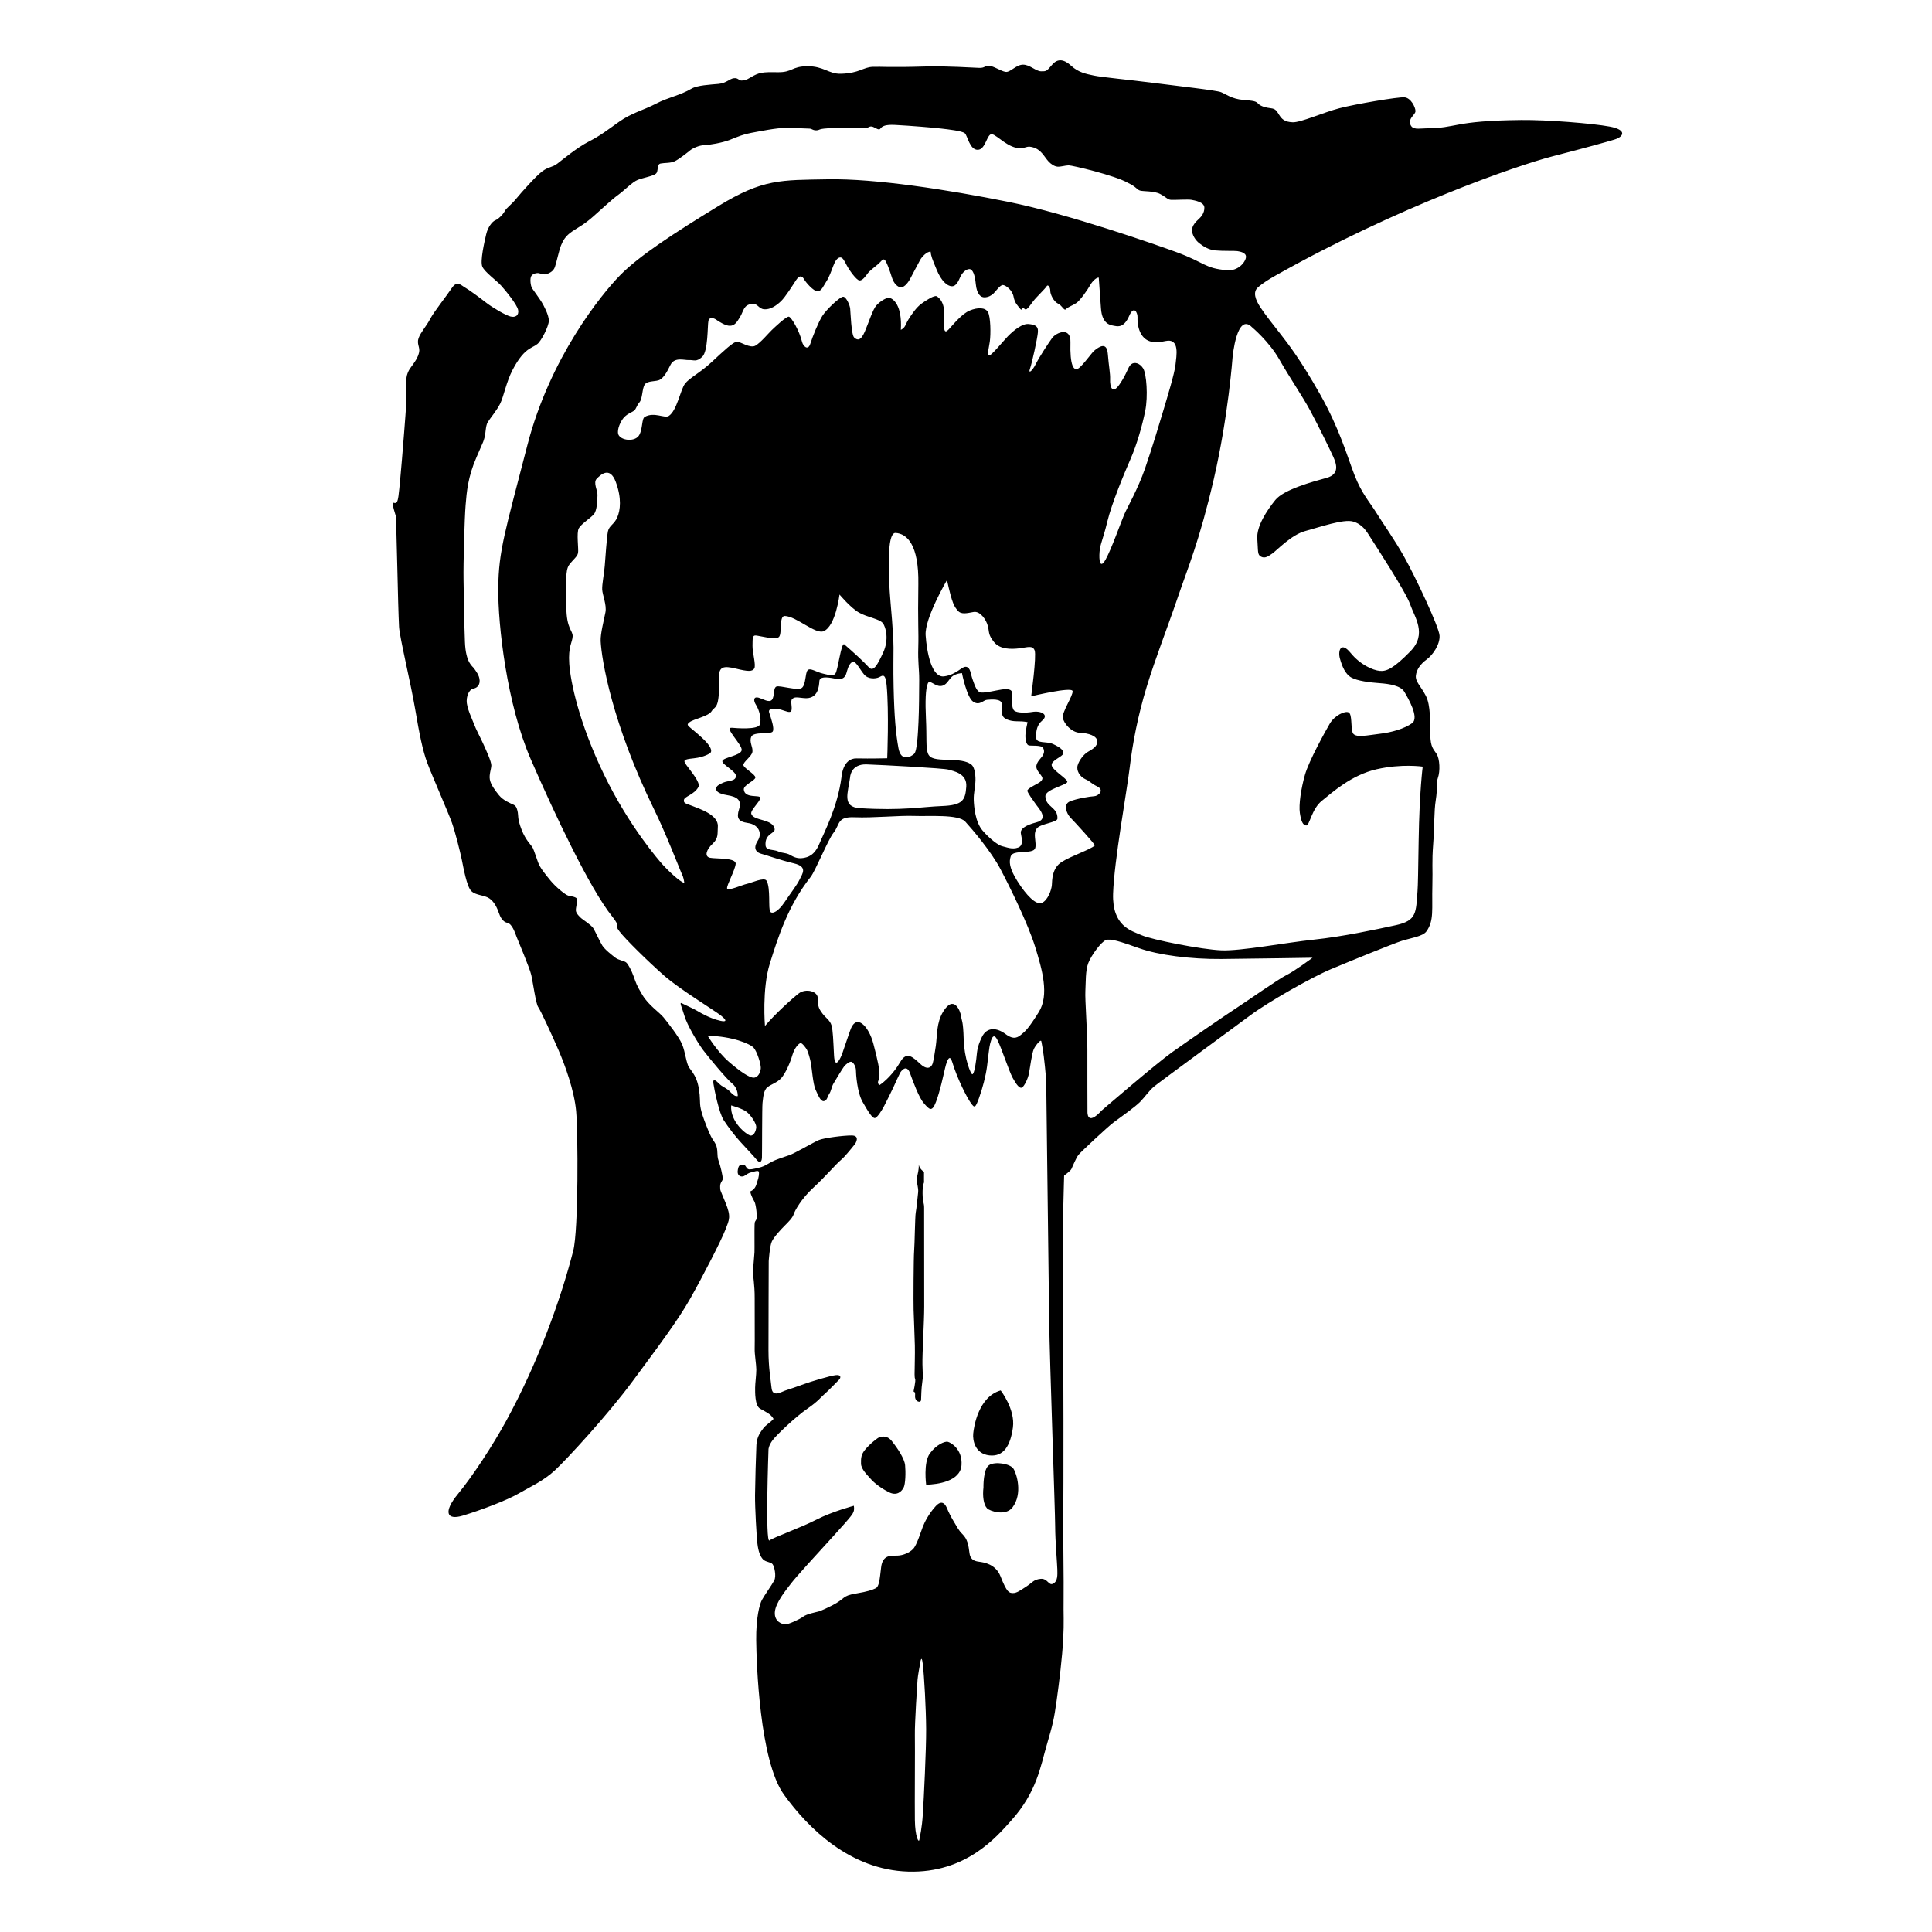 <?xml version="1.0" encoding="UTF-8" standalone="no"?><!DOCTYPE svg PUBLIC "-//W3C//DTD SVG 1.1//EN" "http://www.w3.org/Graphics/SVG/1.1/DTD/svg11.dtd"><svg width="100%" height="100%" viewBox="0 0 512 512" version="1.1" xmlns="http://www.w3.org/2000/svg" xmlns:xlink="http://www.w3.org/1999/xlink" xml:space="preserve" xmlns:serif="http://www.serif.com/" style="fill-rule:evenodd;clip-rule:evenodd;stroke-linejoin:round;stroke-miterlimit:2;"><rect id="safari-pinned-tab" x="0" y="0" width="512" height="512" style="fill:none;"/><g id="safari-pinned-tab1" serif:id="safari-pinned-tab"><path id="LCO-black" serif:id="LCO black" d="M337.915,73.092c-1.461,0.824 -3.171,1.844 -4.558,3.077c-1.387,1.233 -0.701,3.206 0.674,5.296c1.376,2.089 3.492,4.711 5.384,7.147c1.893,2.435 5.257,6.733 10.422,15.884c5.165,9.15 7.12,16.215 9.082,21.301c1.961,5.086 4.151,7.356 5.776,10.007c1.625,2.651 4.728,6.932 7.504,11.886c2.777,4.953 9.157,18.405 9.3,20.745c0.142,2.341 -1.793,5.158 -3.44,6.357c-1.647,1.2 -2.672,2.68 -2.838,4.274c-0.166,1.593 1.3,2.74 2.634,5.308c1.334,2.569 1.109,7.034 1.188,10.372c0.078,3.337 0.824,3.731 1.673,5.047c0.848,1.315 0.981,4.614 0.339,6.367c-0.428,1.188 -0.061,2.797 -0.556,5.868c-0.495,3.072 -0.309,6.694 -0.686,11.636c-0.377,4.943 -0.093,6.441 -0.215,10.939c-0.175,6.458 0.5,9.31 -1.571,12.22c-0.964,1.356 -4.149,1.753 -6.541,2.52c-2.391,0.766 -13.558,5.318 -18.78,7.506c-5.222,2.188 -16.596,8.688 -21.266,12.152c-4.669,3.463 -24.236,17.802 -25.604,18.942c-1.368,1.14 -2.333,2.675 -3.694,4.063c-1.361,1.387 -5.387,4.22 -7.018,5.434c-1.63,1.214 -8.675,7.813 -9.312,8.601c-0.636,0.788 -1.576,3.123 -1.871,3.745c-0.295,0.623 -1.973,1.74 -1.938,1.776c0.036,0.036 -0.58,14.864 -0.346,31.712c0.233,16.849 0.186,52.434 0.129,58.892c-0.057,6.458 0.149,16.782 0.081,21.348c-0.068,4.566 0.151,6.133 -0.111,10.926c-0.263,4.794 -1.034,11.217 -1.737,16.215c-0.703,4.999 -0.958,6.096 -2.62,11.787c-1.662,5.692 -2.613,12.442 -9.401,20.004c-3.793,4.225 -11.923,14 -27.307,13.549c-15.385,-0.45 -26.532,-11.502 -32.965,-20.442c-6.433,-8.94 -7.264,-34.894 -7.324,-40.908c-0.06,-6.014 0.907,-9.49 1.497,-10.614c0.59,-1.124 2.682,-4.043 3.282,-5.201c0.601,-1.158 0.049,-3.655 -0.432,-4.292c-0.48,-0.637 -1.832,-0.526 -2.572,-1.324c-0.739,-0.797 -1.21,-2.144 -1.449,-4.097c-0.24,-1.953 -0.669,-9.697 -0.637,-12.874c0.031,-3.176 0.25,-11.083 0.365,-13.32c0.115,-2.236 1.143,-3.468 1.815,-4.389c0.672,-0.921 1.826,-1.483 2.729,-2.508c-0.751,-1.374 -2.187,-1.902 -3.588,-2.727c-1.4,-0.825 -1.295,-4.473 -1.294,-5.551c0,-1.079 0.322,-3.459 0.315,-4.811c-0.006,-1.352 -0.481,-4.049 -0.433,-5.489c0.048,-1.441 -0.017,-9.897 -0.001,-13.437c0.016,-3.539 -0.472,-5.948 -0.45,-6.944c0.023,-0.996 0.353,-4.215 0.397,-5.193c0.043,-0.978 -0.034,-6.415 0.03,-7.325c0.063,-0.91 0.037,-0.625 0.416,-1.288c0.379,-0.663 -0.049,-3.974 -0.419,-4.736c-0.369,-0.762 -0.884,-1.478 -1.16,-2.781c1.593,-0.634 1.67,-2.154 1.941,-2.838c0.27,-0.683 0.516,-2.029 0.318,-2.42c-0.198,-0.392 -1.331,0.057 -2.008,0.2c-0.678,0.143 -1.247,0.568 -1.757,0.904c-0.51,0.336 -1.297,0.218 -1.607,-0.256c-0.311,-0.474 -0.264,-1.204 0.016,-2.053c0.28,-0.848 1.466,-0.741 1.744,-0.411c0.278,0.33 0.484,1.014 1.157,1.032c0.674,0.019 2.323,-0.384 3.153,-0.624c0.83,-0.24 1.772,-0.86 2.703,-1.377c0.932,-0.517 3.456,-1.364 4.744,-1.782c1.288,-0.419 6.437,-3.431 7.786,-3.994c1.349,-0.563 6.516,-1.233 8.718,-1.217c2.202,0.015 1.144,1.969 0.738,2.426c-0.406,0.456 -2.374,3.067 -3.655,4.122c-1.281,1.054 -4.022,4.322 -7.251,7.29c-3.229,2.968 -4.949,6.157 -5.223,7.059c-0.273,0.903 -1.352,1.992 -2.34,2.973c-0.987,0.98 -2.898,3.023 -3.455,4.262c-0.557,1.238 -0.815,5.166 -0.815,5.166c0,0 -0.072,18.987 -0.064,23.663c0.008,4.675 0.55,7.384 0.813,9.955c0.263,2.57 2.596,1.035 3.569,0.71c0.974,-0.326 3.666,-1.216 5.033,-1.739c1.367,-0.523 6.948,-2.23 8.488,-2.379c1.54,-0.15 1.209,0.865 0.799,1.228c-0.41,0.363 -2.936,3.051 -3.841,3.792c-0.905,0.74 -1.587,1.846 -4.617,3.927c-3.03,2.081 -8.044,6.838 -9.131,8.282c-1.087,1.445 -1.108,2.457 -1.108,2.457c0,0 -0.907,25.001 0.258,24.134c1.165,-0.866 8.111,-3.297 12.412,-5.501c4.3,-2.205 9.957,-3.692 9.957,-3.692c0,0 0.161,0.998 -0.083,1.563c-0.245,0.565 -0.05,0.673 -5.148,6.245c-5.099,5.573 -10.127,11.087 -11.354,12.702c-1.226,1.615 -4.182,5.106 -4.359,7.685c-0.176,2.58 2.024,3.225 2.769,3.249c0.744,0.024 3.824,-1.338 4.753,-2.062c0.93,-0.723 3.321,-1.16 4.092,-1.373c0.729,-0.202 2.543,-1.064 3.619,-1.62c3.56,-1.84 2.502,-2.495 6.149,-3.111c3.399,-0.575 4.435,-0.985 5.328,-1.407c0.893,-0.423 1.058,-2.077 1.46,-5.574c0.401,-3.498 2.88,-3.04 4.342,-3.088c1.463,-0.049 3.207,-0.763 4.172,-1.803c0.965,-1.04 2.081,-4.702 2.528,-5.839c0.447,-1.137 1.525,-3.388 3.417,-5.459c1.891,-2.07 2.746,-0.053 3.052,0.691c0.306,0.743 0.953,2.074 1.706,3.328c0.753,1.254 1.356,2.452 2.3,3.362c1.376,1.326 1.627,2.912 1.901,5.075c0.273,2.164 2.005,2.175 2.83,2.313c0.824,0.137 4.077,0.5 5.379,3.807c1.712,4.349 2.283,4.415 3.269,4.45c0.986,0.035 1.934,-0.661 3.59,-1.739c1.655,-1.078 1.893,-1.836 3.771,-2.03c1.878,-0.195 2.127,1.948 3.353,1.266c1.226,-0.682 1.108,-2.345 1.082,-3.747c-0.026,-1.402 -0.562,-7.372 -0.574,-11.475c-0.013,-4.103 -1.435,-43.233 -1.593,-54.653c-0.159,-11.421 -0.762,-61.509 -0.778,-62.9c-0.017,-1.392 -0.582,-7.043 -0.948,-9.062c-0.366,-2.019 -0.297,-2.112 -0.606,-1.999c-0.308,0.113 -1.314,1.229 -1.769,2.27c-0.454,1.041 -0.936,4.552 -1.225,6.208c-0.288,1.657 -1.327,3.632 -1.908,3.912c-0.58,0.28 -1.418,-0.723 -2.428,-2.573c-1.009,-1.851 -2.825,-7.558 -4.016,-9.989c-1.191,-2.43 -1.723,0.124 -1.962,0.919c-0.24,0.796 -0.494,3.481 -0.821,6.01c-0.327,2.529 -1.199,5.849 -2.149,8.453c-0.951,2.604 -1.143,2.669 -2.15,1.255c-1.008,-1.415 -3.557,-6.32 -4.928,-10.861c-0.624,-2.065 -1.306,-0.833 -1.889,1.614c-0.583,2.447 -1.291,5.942 -2.397,8.914c-1.106,2.973 -1.845,1.953 -3.17,0.474c-1.324,-1.48 -2.78,-5.421 -3.72,-8.011c-0.941,-2.589 -2.394,-0.551 -2.64,-0.105c-0.246,0.446 -1.369,2.906 -1.765,3.799c-0.395,0.893 -1.951,3.974 -2.472,4.988c-0.521,1.014 -1.784,3.095 -2.449,3.178c-0.665,0.084 -1.75,-1.644 -3.238,-4.255c-1.488,-2.612 -1.771,-7.492 -1.777,-8.425c-0.007,-0.933 -0.642,-2.042 -1.17,-2.215c-0.529,-0.173 -1.521,0.663 -1.978,1.247c-0.457,0.585 -2.313,3.675 -2.819,4.531c-0.506,0.856 -0.594,1.954 -1.084,2.669c-0.49,0.716 -0.605,1.918 -1.49,1.969c-0.885,0.051 -1.52,-1.664 -2.165,-3.046c-0.646,-1.383 -0.978,-5.52 -1.203,-6.882c-0.225,-1.362 -0.826,-3.215 -1.068,-3.668c-0.243,-0.452 -1.187,-1.76 -1.65,-1.786c-0.463,-0.025 -1.679,1.279 -2.227,3.205c-0.547,1.926 -1.807,4.806 -2.912,6.043c-1.105,1.238 -2.617,1.607 -3.683,2.441c-1.065,0.834 -1.132,2.767 -1.308,4.161c-0.132,1.044 -0.104,13.618 -0.15,14.518c-0.072,1.421 -0.766,1.348 -1.383,0.568c-0.698,-0.881 -3.063,-3.357 -4.429,-4.87c-1.367,-1.513 -3.082,-3.734 -4.316,-5.624c-1.235,-1.889 -2.499,-8.096 -2.735,-9.708c-0.237,-1.611 0.764,-0.718 1.374,-0.118c0.61,0.601 0.738,0.676 1.807,1.307c1.069,0.631 1.074,0.866 1.651,1.376c0.578,0.511 0.916,0.847 1.622,0.741c0.019,-0.424 -0.084,-2.224 -1.502,-3.347c-1.418,-1.122 -6.23,-6.905 -7.683,-8.849c-1.453,-1.943 -4.239,-6.638 -4.945,-9.049c-0.706,-2.411 -1.463,-3.768 -0.685,-3.347c0.777,0.422 2.956,1.342 4.149,2.056c2.665,1.594 4.765,2.32 6.131,2.605c1.365,0.285 1.893,0.037 0.07,-1.408c-1.822,-1.446 -10.902,-6.933 -15.063,-10.587c-4.162,-3.653 -10.238,-9.625 -11.839,-11.723c-1.601,-2.097 0.622,-0.784 -1.93,-3.961c-5.909,-7.359 -15.221,-27.051 -21.56,-41.639c-6.339,-14.587 -8.719,-35.54 -8.619,-45.407c0.101,-9.868 1.775,-14.825 7.737,-37.909c5.962,-23.085 19.573,-39.889 24.574,-44.986c5.002,-5.098 14.36,-11.199 26.112,-18.366c11.752,-7.168 16.431,-6.818 28.958,-7.038c12.528,-0.221 31.746,2.755 47.767,5.976c16.022,3.221 39.451,11.455 44.493,13.299c7.766,2.84 7.5,4.332 13.528,4.829c2.965,0.245 4.863,-2.189 4.983,-3.46c0.119,-1.27 -1.715,-1.505 -2.29,-1.612c-0.575,-0.107 -3.846,0.008 -5.788,-0.176c-1.941,-0.184 -3.276,-1.133 -4.287,-1.904c-1.01,-0.77 -1.968,-2.266 -1.936,-3.518c0.032,-1.253 1.152,-2.32 1.791,-2.899c0.639,-0.579 1.533,-1.61 1.482,-3.065c-0.052,-1.455 -2.612,-1.87 -3.439,-2.029c-0.828,-0.159 -4.45,0.062 -5.377,0.011c-0.927,-0.051 -1.242,-0.677 -2.877,-1.547c-1.634,-0.87 -4.571,-0.649 -5.399,-0.926c-0.828,-0.277 -0.982,-1.011 -3.098,-1.999c-3.373,-1.99 -14.884,-4.689 -15.774,-4.677c-0.89,0.011 -2.069,0.411 -2.938,0.351c-0.868,-0.06 -1.792,-0.73 -2.373,-1.352c-1.266,-1.355 -1.947,-3.32 -4.503,-3.867c-1.29,-0.276 -1.464,0.25 -2.884,0.315c-3.233,0.148 -6.215,-3.435 -7.601,-3.698c-1.387,-0.263 -1.645,4.105 -3.793,4.133c-2.147,0.028 -2.704,-3.771 -3.42,-4.388c-0.715,-0.616 -4.237,-1.013 -6.35,-1.256c-2.114,-0.243 -7.974,-0.733 -12.074,-0.948c-4.099,-0.215 -3.66,1.094 -4.25,1.167c-0.59,0.073 -1.435,-0.735 -2.1,-0.758c-0.665,-0.023 -0.829,0.39 -1.441,0.405c-0.612,0.016 -0.339,-0.006 -6.656,0.003c-6.318,0.008 -5.251,0.485 -6.283,0.598c-1.031,0.113 -1.322,-0.396 -1.972,-0.438c-0.65,-0.042 -3.601,-0.135 -6.141,-0.194c-2.54,-0.058 -7.487,0.983 -9.373,1.321c-1.887,0.339 -3.47,0.968 -5.53,1.806c-2.059,0.838 -5.662,1.423 -6.949,1.455c-1.287,0.032 -2.988,0.802 -3.671,1.36c-0.682,0.559 -2.952,2.376 -4.107,2.909c-1.155,0.534 -2.647,0.373 -3.74,0.594c-1.094,0.222 -0.483,2.031 -1.223,2.683c-0.739,0.652 -3.4,1.089 -4.832,1.654c-1.433,0.564 -3.459,2.727 -5.203,3.994c-1.744,1.266 -4.076,3.497 -6.537,5.663c-2.461,2.167 -3.631,2.676 -5.536,3.938c-1.905,1.262 -2.541,2.535 -3.056,3.789c-0.516,1.255 -1.182,4.478 -1.617,5.717c-0.434,1.239 -1.616,1.656 -2.217,1.876c-0.602,0.221 -1.525,-0.152 -2.056,-0.256c-0.531,-0.103 -1.552,0.111 -1.976,0.746c-0.423,0.634 -0.213,2.651 0.227,3.292c0.441,0.642 1.976,2.753 2.52,3.641c0.544,0.889 1.92,3.441 1.896,4.944c-0.024,1.502 -2.046,5.432 -3.05,6.161c-1.004,0.73 -0.758,0.429 -2.08,1.247c-1.323,0.818 -2.802,2.393 -4.47,5.594c-1.668,3.201 -2.363,7.048 -3.266,8.897c-0.903,1.849 -2.747,3.998 -3.341,5.001c-0.595,1.002 -0.502,3.027 -0.875,4.181c-0.373,1.153 0.182,-0.1 -2.088,5.078c-2.271,5.177 -2.606,9.197 -2.888,12.707c-0.283,3.511 -0.627,15.287 -0.547,19.79c0.081,4.502 0.145,10.729 0.366,16.427c0.222,5.697 2.06,6.457 2.442,7.064c0.383,0.606 1.424,1.772 1.46,3.214c0.035,1.442 -0.958,2.005 -1.702,2.123c-0.743,0.119 -1.672,1.274 -1.729,3.172c-0.057,1.899 1.47,4.913 1.951,6.24c0.482,1.327 1.644,3.472 2.416,5.169c0.772,1.698 2.217,4.814 2.163,5.813c-0.053,0.999 -0.62,2.381 -0.395,3.677c0.224,1.297 1.281,2.781 2.434,4.189c1.154,1.408 3.039,2.128 3.867,2.514c0.829,0.386 0.966,1.341 1.113,2.073c0.147,0.733 -0.133,1.598 0.991,4.516c1.124,2.918 2.59,4.054 2.987,4.883c0.396,0.829 0.847,2.35 1.409,3.85c0.562,1.5 1.929,3.118 3.281,4.78c1.353,1.662 3.984,3.826 4.725,3.986c0.74,0.16 2.251,0.344 2.338,0.971c0.088,0.628 -0.417,2.276 -0.34,3.026c0.077,0.75 1.008,1.629 1.447,2.012c0.438,0.384 2.641,1.785 3.152,2.603c0.512,0.819 1.697,3.464 2.38,4.575c0.683,1.112 2.608,2.577 3.471,3.25c0.864,0.672 2.308,0.809 2.863,1.261c0.556,0.452 1.426,2.127 2.013,3.759c0.586,1.632 0.71,2.231 2.331,4.916c1.62,2.685 4.481,4.536 5.599,5.92c1.117,1.384 4.071,5.107 4.907,7.136c0.836,2.029 1.088,5.02 1.829,6.095c0.52,0.756 1.293,1.589 1.923,3.136c0.63,1.547 0.925,3.787 0.954,5.424c0.029,1.637 0.069,2.709 1.667,6.781c1.598,4.073 1.701,3.48 2.477,4.962c0.775,1.481 0.236,2.915 0.806,4.453c0.57,1.539 1.068,3.976 1.109,4.651c0.041,0.676 -0.749,1.008 -0.699,2.187c0.049,1.18 -0.155,0.384 1.401,4.2c1.555,3.817 1.039,4.494 -0.033,7.272c-1.072,2.777 -5.907,12.18 -9.268,18.145c-3.362,5.965 -8.699,13.007 -15.315,21.967c-6.617,8.959 -17.4,20.622 -20.523,23.539c-3.123,2.918 -6.798,4.518 -9.741,6.235c-2.943,1.717 -9.863,4.354 -14.714,5.822c-4.347,1.315 -5.213,-0.986 -1.282,-5.751c3.931,-4.764 9.291,-12.991 12.764,-19.343c8.328,-15.233 14.374,-31.858 17.773,-45.077c1.424,-5.539 1.269,-31.59 0.769,-37.047c-0.5,-5.458 -2.92,-12.09 -4.648,-16.099c-1.729,-4.008 -4.813,-10.67 -5.414,-11.481c-0.602,-0.812 -1.399,-6.586 -1.813,-8.428c-0.414,-1.843 -3.476,-9.067 -3.901,-10.143c-0.424,-1.076 -1.154,-3.446 -2.43,-3.713c-1.276,-0.268 -1.92,-1.591 -2.298,-2.706c-0.379,-1.115 -1.099,-2.8 -2.446,-3.753c-1.346,-0.953 -3.617,-0.781 -4.83,-1.982c-1.213,-1.201 -2.072,-6.137 -2.526,-8.341c-0.455,-2.205 -1.708,-7.173 -2.583,-9.687c-0.876,-2.514 -5.319,-12.623 -6.547,-15.915c-1.229,-3.293 -2.083,-7.565 -3.241,-14.39c-1.159,-6.825 -4.103,-18.942 -4.249,-21.689c-0.147,-2.748 -0.326,-9.765 -0.44,-14.947c-0.114,-5.182 -0.37,-14.317 -0.37,-14.317c-0,-0 -1.346,-3.845 -0.613,-3.609c0.732,0.237 1.02,-0.059 1.267,-1.793c0.247,-1.735 0.743,-7.567 0.915,-9.568c0.173,-2 1.028,-12.612 1.123,-14.579c0.096,-1.968 -0.211,-6.355 0.208,-7.836c0.419,-1.48 1.037,-2.063 1.644,-2.943c0.607,-0.879 1.243,-1.735 1.57,-3.116c0.327,-1.382 -0.696,-2.244 -0.12,-3.814c0.575,-1.57 2.058,-3.132 3.062,-5.063c1.005,-1.93 4.355,-6.106 5.745,-8.204c1.389,-2.098 2.492,-0.688 3.497,-0.12c1.004,0.567 3.797,2.596 5.498,3.937c1.701,1.34 5.196,3.387 6.531,3.736c1.336,0.349 2.307,-0.314 2.035,-1.738c-0.273,-1.423 -3.31,-5.12 -4.501,-6.447c-1.191,-1.326 -4.322,-3.552 -4.977,-5.015c-0.656,-1.463 0.592,-6.754 1.021,-8.605c0.429,-1.851 1.583,-3.358 2.397,-3.683c0.814,-0.326 2.007,-1.475 2.523,-2.436c0.517,-0.96 1.578,-1.519 3.015,-3.273c1.437,-1.754 5.331,-6.12 6.97,-7.315c1.639,-1.195 2.568,-0.957 3.961,-2.008c1.393,-1.051 5.156,-4.222 8.305,-5.836c3.15,-1.615 4.769,-2.93 8.073,-5.272c3.304,-2.342 6.469,-3.052 9.757,-4.773c3.288,-1.72 6.263,-2.13 9.423,-3.989c1.516,-0.891 4.933,-1.052 7.093,-1.249c2.159,-0.196 2.992,-1.402 4.147,-1.514c1.155,-0.111 1.233,0.628 1.987,0.619c0.754,-0.01 1.26,-0.131 2.248,-0.729c2.46,-1.489 3.293,-1.532 7.325,-1.473c4.033,0.059 3.623,-1.566 7.905,-1.589c4.333,-0.023 5.636,2.064 8.821,1.994c4.903,-0.109 5.953,-1.746 8.473,-1.834c2.52,-0.087 4.272,0.196 14.154,-0.098c5.428,-0.162 12.67,0.343 14.132,0.372c1.462,0.029 1.31,-0.563 2.523,-0.545c1.214,0.018 3.159,1.413 4.405,1.605c1.246,0.193 2.747,-1.868 4.575,-1.91c1.827,-0.041 3.453,1.751 4.827,1.76c1.374,0.01 1.423,0.049 2.933,-1.732c1.509,-1.781 3.207,-1.433 5.085,0.293c1.877,1.725 3.858,2.124 6.027,2.575c2.17,0.452 9.223,1.095 15.648,1.924c6.426,0.83 16.755,1.963 18.013,2.471c1.258,0.509 2.853,1.783 5.784,2.04c2.931,0.256 3.414,0.314 4.072,1.006c0.659,0.692 2.006,1.065 3.327,1.208c1.32,0.143 1.561,0.744 2.251,1.814c0.69,1.069 1.422,1.816 3.541,1.907c2.12,0.092 8.164,-2.624 12.394,-3.723c4.229,-1.099 15.554,-3.031 17.247,-2.889c1.693,0.142 2.878,2.582 2.91,3.614c0.032,1.033 -1.926,1.831 -1.387,3.485c0.539,1.654 2.314,1.127 4.146,1.12c8.554,-0.034 6.83,-2.019 25.283,-2.206c6.875,-0.07 18.797,0.878 23.436,1.74c4.64,0.862 3.728,2.691 1.281,3.427c-2.447,0.737 -6.835,1.973 -16.4,4.443c-9.566,2.47 -41.161,13.418 -73.559,31.674Zm-86.246,128.279c3.639,0.06 5.043,0.653 5.84,1.329c0.682,0.579 1.032,2.363 1.002,4.042c-0.029,1.678 -0.524,3.53 -0.456,5.279c0.067,1.748 0.391,5.823 2.343,8.092c1.953,2.269 4.241,3.957 5.232,4.152c0.991,0.195 2.616,0.979 4.261,0.317c1.645,-0.662 0.598,-3.271 0.627,-4.012c0.03,-0.741 0.812,-1.789 4.175,-2.646c3.364,-0.857 0.553,-3.734 -0.153,-4.734c-0.706,-1.001 -2.296,-3.159 -2.278,-3.651c0.018,-0.491 1.641,-1.299 2.203,-1.619c0.562,-0.32 1.709,-0.828 1.786,-1.592c0.076,-0.764 -1.525,-1.825 -1.607,-3.07c-0.083,-1.245 1.336,-2.406 1.663,-2.984c0.328,-0.578 0.586,-1.218 0.123,-2.064c-0.463,-0.845 -3.326,-0.48 -3.849,-0.685c-0.523,-0.205 -0.858,-1.203 -0.837,-2.642c0.016,-1.155 0.567,-3.51 0.567,-3.51c-0,0 -1.055,-0.231 -2.342,-0.213c-1.287,0.018 -2.783,-0.152 -3.776,-0.89c-0.992,-0.738 -0.66,-2.282 -0.721,-3.742c-0.061,-1.459 -2.959,-1.138 -3.929,-1.068c-0.97,0.07 -1.944,1.639 -3.646,0.498c-1.702,-1.14 -2.969,-7.579 -2.969,-7.579c-0,-0 -1.716,0.103 -2.651,0.944c-0.936,0.841 -1.441,2.425 -3.028,2.478c-1.586,0.053 -2.864,-1.793 -3.351,-0.715c-0.644,1.428 -0.712,5.057 -0.511,9.277c0.485,10.201 -1.217,10.885 6.282,11.008Zm-48.946,70.522c2.744,-3.269 7.305,-7.354 9.002,-8.659c1.697,-1.304 5.079,-0.692 5.011,1.444c-0.068,2.135 0.432,2.838 1.217,3.911c0.785,1.072 2.025,1.79 2.411,3.156c0.385,1.366 0.451,3.885 0.66,7.933c0.209,4.047 1.81,0.698 2.265,-0.718c0.454,-1.417 1.761,-5.095 1.966,-5.73c1.615,-4.997 4.983,-1.232 6.193,3.344c1.209,4.576 1.699,7.006 1.616,8.56c-0.084,1.553 -0.801,1.361 -0.068,2.483c1.35,-0.843 3.828,-3.123 5.552,-6.14c1.723,-3.017 3.344,-1.355 5.409,0.531c2.064,1.887 3.023,0.556 3.242,-0.286c0.219,-0.842 0.412,-1.814 0.803,-4.559c0.391,-2.744 0.121,-6.088 1.949,-9.068c2.874,-4.685 4.595,-0.062 4.739,1.183c0.145,1.244 0.562,1.073 0.697,6.125c0.134,5.053 1.883,9.321 2.286,9.289c0.403,-0.032 0.775,-1.835 1.039,-3.919c0.264,-2.083 0.122,-3.048 1.476,-5.903c1.355,-2.854 4.043,-2.525 6.3,-0.83c2.256,1.694 3.328,0.814 4.26,0.041c0.933,-0.773 1.731,-1.376 4.545,-5.876c2.814,-4.5 0.921,-11.204 -0.976,-17.306c-1.896,-6.101 -6.615,-15.69 -9.148,-20.508c-2.534,-4.818 -7.543,-10.652 -9.368,-12.656c-1.826,-2.005 -9.669,-1.353 -13.545,-1.504c-3.877,-0.151 -10.961,0.563 -15.743,0.355c-4.783,-0.208 -3.857,1.914 -5.613,4.103c-1.464,1.824 -4.81,10.116 -6.075,11.715c-5.982,7.562 -8.654,16.054 -10.795,22.885c-2.141,6.831 -1.307,16.604 -1.307,16.604Zm-8.96,21.048c-0.314,4.461 4.165,7.823 5.093,7.98c0.928,0.157 1.511,-1.239 1.558,-2.206c0.047,-0.967 -1.357,-3.101 -2.499,-4.027c-1.142,-0.927 -4.152,-1.747 -4.152,-1.747Zm43.028,-121.296c0.008,2.565 -0.088,5.325 0.024,10.41c0.175,7.956 0.601,12.52 1.292,16.246c0.692,3.726 3.335,2.224 4.14,1.488c0.806,-0.736 1.007,-5.38 1.159,-8.404c0.151,-3.023 0.187,-8.233 0.195,-11.227c0.007,-2.994 -0.378,-4.464 -0.246,-8.677c0.132,-4.214 -0.155,-6.168 0.014,-16.677c0.169,-10.51 -3.029,-13.402 -6.054,-13.573c-3.025,-0.171 -1.308,18.44 -1.308,18.44c0,0 0.772,8.319 0.784,11.974Zm55.148,122.661c-0,-0 14.367,-12.387 18.706,-15.48c4.339,-3.092 14.796,-10.265 17.288,-11.873c2.492,-1.609 10.893,-7.522 13.039,-8.572c2.145,-1.05 6.866,-4.573 6.866,-4.573c0,-0 -15.859,0.257 -24.123,0.333c-8.264,0.076 -16.737,-1.048 -21.788,-2.841c-5.05,-1.793 -7.596,-2.624 -8.839,-2.174c-1.244,0.451 -3.861,4.009 -4.665,6.059c-0.804,2.05 -0.652,5.161 -0.788,7.422c-0.136,2.261 0.557,11.135 0.53,15.524c-0.026,4.389 0.024,16.424 0.024,16.424c0,-0 -0.263,4.124 3.75,-0.249Zm-104.405,-19.827c-0,-0 2.555,4.235 5.568,6.853c3.014,2.618 5.493,4.301 6.661,4.261c1.169,-0.039 1.814,-1.491 1.854,-2.56c0.039,-1.068 -0.993,-4.38 -1.899,-5.385c-0.906,-1.005 -5.596,-3.034 -12.184,-3.169Zm36.218,-103.706c2.214,1.901 5.244,4.668 6.479,6.052c1.235,1.384 2.325,-0.647 3.844,-3.95c1.519,-3.303 0.752,-6.643 -0.139,-7.756c-0.892,-1.114 -4.069,-1.518 -6.294,-2.776c-2.225,-1.258 -5.165,-4.789 -5.165,-4.789c-0,-0 -0.999,8.372 -4.209,9.721c-2.172,0.913 -7.233,-3.965 -10.303,-4.037c-1.575,-0.037 -0.64,4.657 -1.533,5.559c-0.892,0.902 -5.163,-0.332 -6.149,-0.392c-0.986,-0.06 -0.804,1.002 -0.86,2.72c-0.056,1.719 1.013,5.25 0.446,6.06c-0.567,0.811 -1.568,0.807 -4.873,-0c-3.306,-0.808 -4.521,-0.504 -4.452,2.393c0.206,8.731 -1.087,7.436 -1.938,8.866c-0.851,1.429 -4.806,2.074 -5.899,2.973c-1.093,0.898 -0.333,0.734 3.308,4.086c3.642,3.351 2.144,4.096 2.144,4.096c0,0 -1.405,1.049 -4.262,1.355c-2.857,0.305 -2.942,0.488 -1.895,1.938c1.047,1.45 3.701,4.541 3.091,5.656c-1.139,2.082 -3.7,2.478 -3.846,3.443c-0.147,0.966 0.597,0.922 2.268,1.613c1.671,0.691 6.941,2.301 6.718,5.455c-0.135,1.904 0.238,3.041 -1.403,4.564c-1.64,1.523 -2.251,3.391 -0.645,3.7c1.605,0.309 6.939,-0.053 6.774,1.619c-0.165,1.673 -2.44,5.731 -2.276,6.511c0.163,0.78 4.135,-1.001 5.24,-1.218c1.106,-0.217 4.588,-1.85 5.198,-0.859c1.17,1.901 0.4,7.635 1.021,8.274c0.62,0.638 2.144,-0.134 3.795,-2.6c1.652,-2.465 3.253,-4.468 3.983,-6.004c0.731,-1.537 2.2,-3.357 -1.545,-4.247c-3.746,-0.891 -7.364,-2.216 -8.537,-2.506c-1.172,-0.291 -2.477,-1.208 -1.055,-3.447c1.422,-2.238 0.008,-4.37 -2.568,-4.735c-2.576,-0.364 -3.115,-1.306 -2.342,-3.704c0.772,-2.399 -0.582,-3.265 -3.148,-3.678c-2.566,-0.414 -3.029,-1.182 -2.927,-1.806c0.101,-0.624 0.57,-0.958 1.888,-1.526c1.317,-0.569 3.2,-0.308 3.347,-1.668c0.147,-1.361 -3.879,-3.149 -3.591,-4.089c0.288,-0.94 4.858,-1.387 5.108,-2.822c0.25,-1.434 -4.891,-6.163 -2.574,-5.948c1.01,0.093 6.895,0.588 7.391,-0.867c0.497,-1.455 -0.183,-3.901 -1.006,-5.173c-0.823,-1.272 -0.595,-2.301 0.634,-1.946c1.23,0.356 2.792,1.406 3.551,0.596c0.76,-0.811 0.309,-3.122 1.193,-3.531c0.883,-0.409 5.713,1.225 6.782,0.337c1.069,-0.887 0.833,-3.874 1.498,-4.65c0.666,-0.777 2.373,0.522 4.103,0.883c1.731,0.362 2.497,0.822 3.224,0.041c0.728,-0.782 1.56,-8.514 2.406,-7.787Zm-0.749,35.19c0,-0 0.255,-5.063 4.007,-4.98c3.752,0.084 8.11,-0.037 8.11,-0.037c0,-0 0.505,-12.322 -0.155,-19.372c-0.321,-3.429 -1.188,-2.463 -2.051,-2.079c-0.863,0.385 -2.834,0.568 -3.927,-0.758c-1.093,-1.325 -2.035,-3.274 -2.807,-3.334c-0.771,-0.061 -1.4,1.237 -1.713,2.418c-0.314,1.181 -0.628,2.544 -3.154,2.026c-2.527,-0.517 -4.086,-0.499 -4.174,0.652c-0.088,1.15 -0.195,5.001 -4.238,4.49c-2.208,-0.279 -2.437,-0.21 -2.969,0.272c-0.531,0.481 0.047,2.048 -0.179,2.978c-0.227,0.929 -1.591,0.157 -2.758,-0.162c-1.167,-0.32 -3.612,-0.629 -3.153,0.771c0.459,1.401 1.474,4.232 0.928,5.02c-0.571,0.824 -4.996,-0.056 -5.654,1.341c-0.659,1.397 0.475,2.781 0.289,4.031c-0.187,1.25 -2.519,2.703 -2.389,3.531c0.131,0.828 3.206,2.452 3.165,3.278c-0.04,0.825 -3.171,1.965 -3.062,3.184c0.225,2.513 4.421,1.262 4.381,2.218c-0.04,0.957 -2.679,3.264 -2.403,4.219c0.563,1.942 5.749,1.269 6.191,4.032c0.198,1.233 -2.642,1.126 -2.412,4.314c0.107,1.474 2.063,1.041 3.324,1.604c1.262,0.563 2.143,0.312 3.294,1.006c1.15,0.693 2.156,0.941 3.342,0.752c1.187,-0.19 2.975,-0.604 4.285,-3.731c1.311,-3.126 4.84,-9.698 5.882,-17.684Zm20.788,235.177c-0,-0 -0.557,2.935 -0.631,4.005c-0.073,1.07 -0.774,11.519 -0.709,14.705c0.064,3.185 -0.063,18.16 0.001,22.515c0.064,4.355 1.021,6.159 1.189,5.186c0.167,-0.973 0.682,-3.019 0.929,-6.842c0.247,-3.823 0.899,-17.13 0.869,-22.496c-0.031,-5.366 -0.513,-14.086 -0.886,-17.223c-0.372,-3.138 -0.762,0.15 -0.762,0.15Zm-84.612,-271.265c-0.092,-1.921 0.917,-5.746 1.274,-7.651c0.356,-1.906 -0.799,-4.582 -0.867,-5.984c-0.069,-1.402 0.509,-4.208 0.673,-6.227c0.163,-2.018 0.534,-7.63 0.848,-9.188c0.315,-1.559 1.665,-1.836 2.474,-3.721c0.809,-1.885 1.208,-5.051 -0.387,-9.364c-1.595,-4.313 -4.059,-1.894 -5.065,-0.863c-1.005,1.031 0.276,3.138 0.21,4.341c-0.066,1.204 -0.054,4.061 -0.995,5.102c-0.942,1.041 -3.247,2.485 -3.941,3.648c-0.694,1.164 -0.014,5.573 -0.219,6.579c-0.205,1.006 -1.246,1.665 -2.348,3.136c-1.102,1.472 -0.797,5.23 -0.755,11.146c0.043,5.917 1.733,6.205 1.678,7.788c-0.055,1.583 -1.227,2.647 -0.899,7.305c0.327,4.658 2.494,15.474 9.21,29.345c6.715,13.872 14.702,22.936 15.655,23.994c0.954,1.059 4.487,4.55 5.63,4.715c-0.227,-1.637 -0.468,-1.892 -0.835,-2.764c-0.871,-2.071 -4.224,-10.67 -7.094,-16.528c-11.23,-22.921 -14.011,-39.896 -14.247,-44.809Zm91.78,-16.157c0,0 -5.965,10.143 -5.656,14.643c0.309,4.501 1.592,11.337 4.915,10.88c3.324,-0.458 4.726,-2.764 5.863,-2.518c1.136,0.247 1.087,1.741 1.677,3.372c0.591,1.631 1.1,3.349 2.312,3.435c1.211,0.086 3.93,-0.581 5.237,-0.78c1.307,-0.2 2.963,-0.271 2.895,0.977c-0.067,1.248 -0.213,3.972 0.604,4.614c0.818,0.641 3.199,0.586 4.737,0.329c2.367,-0.395 4.5,0.732 2.649,2.287c-1.297,1.09 -1.653,2.542 -1.625,4.407c0.027,1.865 2.657,0.948 4.561,1.84c1.905,0.892 2.768,1.627 2.65,2.469c-0.119,0.843 -3.148,1.787 -3.083,3.071c0.066,1.283 4.095,3.574 4.159,4.422c0.065,0.849 -5.84,1.964 -5.818,3.846c0.033,2.872 3.338,2.842 3.195,5.936c-0.046,0.994 -4.39,1.348 -5.388,2.51c-0.997,1.162 -0.453,2.77 -0.416,4.084c0.036,1.314 0.035,1.95 -2.046,2.159c-2.082,0.209 -4.157,0.002 -4.552,1.316c-0.396,1.314 -0.47,2.916 1.826,6.551c2.295,3.636 4.894,6.387 6.472,5.693c1.578,-0.694 2.539,-3.466 2.624,-4.715c0.085,-1.248 0.002,-4.467 2.601,-6.112c2.598,-1.645 7.495,-3.22 8.778,-4.367c0.229,-0.204 -5.327,-6.233 -6.428,-7.367c-1.102,-1.134 -1.969,-3.549 -0.198,-4.304c1.771,-0.756 5.414,-1.345 6.475,-1.391c1.06,-0.046 2.814,-1.585 0.834,-2.571c-1.981,-0.987 -1.597,-1.219 -3.15,-1.921c-1.553,-0.702 -2.469,-2.359 -2.076,-3.689c0.393,-1.331 1.597,-2.913 2.692,-3.563c1.094,-0.649 2.594,-1.4 2.51,-2.835c-0.085,-1.435 -2.349,-2.142 -4.586,-2.227c-2.237,-0.086 -4.267,-2.425 -4.538,-3.966c-0.27,-1.54 2.71,-5.811 2.589,-7.079c-0.122,-1.267 -10.98,1.378 -10.98,1.378c0,0 1.468,-10.716 0.92,-12.158c-0.548,-1.442 -1.886,-0.815 -4.039,-0.561c-2.152,0.253 -5.144,0.332 -6.735,-1.67c-1.592,-2.002 -1.193,-2.488 -1.62,-4.216c-0.428,-1.727 -2.065,-4.046 -3.778,-3.745c-1.712,0.301 -3.256,0.75 -4.179,-0.334c-0.923,-1.083 -1.479,-1.703 -2.884,-8.13Zm-25.68,52.328c-0.565,4.107 -2.213,7.833 2.62,8.131c11.262,0.693 16.193,-0.354 21.721,-0.569c5.527,-0.214 6.206,-1.566 6.454,-5.145c0.248,-3.578 -3.495,-4.11 -4.695,-4.497c-1.199,-0.386 -17.396,-1.239 -21.705,-1.394c-4.31,-0.155 -4.395,3.474 -4.395,3.474Zm-61.237,-90.59c1.032,1.402 4.393,1.589 5.365,-0.17c0.972,-1.758 0.605,-4.341 1.483,-4.82c2.523,-1.375 5.21,0.477 6.328,-0.225c2.155,-1.354 3.098,-6.933 4.293,-8.523c1.196,-1.589 3.964,-2.87 7.048,-5.732c3.084,-2.862 5.869,-5.516 6.795,-5.448c0.926,0.068 3.443,1.821 4.8,1.087c1.357,-0.734 3.513,-3.333 4.354,-4.133c0.842,-0.799 3.89,-3.717 4.563,-3.563c0.673,0.154 2.733,3.63 3.481,6.665c0.286,1.161 1.578,2.455 2.191,0.506c0.614,-1.948 2.128,-5.703 3.183,-7.376c1.054,-1.673 4.817,-5.278 5.608,-5.086c0.791,0.191 1.666,2.198 1.769,3.12c0.102,0.921 0.284,6.96 1.061,7.687c0.777,0.726 1.718,1.016 2.817,-1.559c1.099,-2.574 2.099,-5.866 3.072,-6.948c0.973,-1.083 2.682,-2.178 3.531,-1.981c0.848,0.197 3.341,1.806 2.947,8.471c1.289,-0.722 1.085,-1.229 1.997,-2.733c0.912,-1.504 2.191,-3.285 3.431,-4.191c1.239,-0.907 3.469,-2.34 4.07,-1.981c0.602,0.359 2.148,1.43 1.982,5.135c-0.165,3.706 -0.055,5.012 1.228,3.617c1.283,-1.396 3.477,-4.125 5.558,-4.984c2.082,-0.859 4.11,-0.849 4.82,0.416c0.711,1.265 0.779,5.783 0.489,7.817c-0.289,2.033 -0.733,3.275 -0.277,3.668c0.456,0.393 3.709,-3.677 5.037,-5.043c1.702,-1.751 3.927,-3.424 5.476,-3.28c1.549,0.143 2.623,0.426 2.521,2.076c-0.102,1.65 -1.625,8.447 -2.115,9.796c-0.49,1.349 0.512,0.778 1.542,-1.265c1.03,-2.042 3.476,-5.714 4.329,-6.892c1.058,-1.459 4.982,-3.128 4.859,1.143c-0.168,5.843 0.766,8.308 2.562,6.54c1.795,-1.768 3.025,-3.784 3.935,-4.491c0.91,-0.706 3.131,-2.428 3.404,0.995c0.274,3.423 0.674,5.144 0.608,6.791c-0.067,1.648 0.462,4.269 2.506,1.293c2.043,-2.975 2.171,-4.544 3.039,-5.285c0.867,-0.742 2.281,-0.372 3.191,1.019c0.911,1.391 1.358,7.424 0.568,11.323c-0.79,3.9 -2.187,8.828 -3.882,12.709c-1.695,3.88 -4.979,11.728 -6.158,16.602c-1.179,4.874 -1.888,5.895 -2.06,8.01c-0.173,2.116 0.072,4.768 1.595,2.07c1.523,-2.697 4.106,-10.021 4.946,-11.963c0.841,-1.941 3.644,-6.79 5.503,-12.165c1.859,-5.374 3.919,-12.218 4.903,-15.533c0.983,-3.314 2.95,-9.731 3.176,-11.979c0.226,-2.248 1.256,-7.14 -2.686,-6.279c-1.992,0.436 -4.739,0.789 -6.312,-1.693c-0.903,-1.424 -1.113,-3.254 -1.06,-4.546c0.054,-1.292 -0.953,-3.345 -2.225,-0.405c-1.273,2.941 -2.81,2.837 -3.765,2.638c-0.955,-0.199 -3.394,-0.204 -3.702,-4.689c-0.307,-4.485 -0.477,-6.918 -0.582,-8.115c-0.55,-0.073 -1.62,0.815 -2.279,2c-0.659,1.186 -2.629,4.02 -3.644,4.717c-1.015,0.696 -2.246,1.044 -2.751,1.63c-0.505,0.585 -0.971,-0.914 -2.126,-1.461c-1.154,-0.546 -2.062,-2.467 -2.047,-3.375c0.016,-0.908 -0.605,-1.858 -0.974,-1.213c-0.368,0.645 -2.75,2.887 -3.543,3.941c-0.793,1.053 -1.294,1.82 -1.753,2.112c-0.458,0.292 -0.657,-0.297 -0.916,-0.347c-0.26,-0.05 -0.259,0.971 -0.84,0.192c-0.581,-0.779 -1.372,-1.379 -1.705,-3.162c-0.333,-1.782 -2.132,-3.069 -2.853,-3.075c-0.72,-0.006 -1.838,1.638 -2.442,2.221c-0.605,0.583 -1.403,1.024 -2.409,1.046c-1.006,0.022 -2.048,-0.875 -2.301,-3.487c-0.252,-2.612 -0.839,-3.971 -1.697,-4.003c-0.858,-0.033 -1.938,1.001 -2.4,2.04c-0.463,1.039 -1.049,2.546 -2.268,2.513c-1.219,-0.033 -2.79,-1.421 -3.997,-4.349c-1.207,-2.929 -1.525,-3.669 -1.603,-4.809c-0.94,-0.119 -2.354,1.363 -2.799,2.214c-0.444,0.851 -1.932,3.587 -2.51,4.733c-0.578,1.146 -1.547,2.41 -2.472,2.487c-0.926,0.077 -2.029,-1.07 -2.487,-2.589c-0.458,-1.518 -1.487,-4.48 -1.983,-4.741c-0.497,-0.262 -0.729,0.376 -1.736,1.236c-1.007,0.861 -2.189,1.705 -2.729,2.44c-0.54,0.736 -1.357,1.909 -2.157,1.837c-0.801,-0.072 -2.662,-2.681 -3.337,-3.952c-0.674,-1.271 -1.099,-2.241 -1.829,-2.142c-0.73,0.1 -1.288,0.957 -1.78,2.261c-0.491,1.305 -1.091,2.985 -1.828,4.107c-0.738,1.122 -1.259,2.584 -2.333,2.601c-1.075,0.017 -3.131,-2.409 -3.559,-3.176c-0.429,-0.767 -1.11,-1.332 -2.111,0.191c-1,1.522 -2.833,4.477 -4.031,5.623c-1.197,1.146 -2.792,2.227 -4.376,2.131c-1.585,-0.095 -1.719,-1.605 -3.252,-1.439c-2.293,0.249 -2.22,1.806 -3.166,3.416c-0.945,1.61 -1.553,2.363 -2.718,2.394c-1.165,0.032 -2.973,-1.141 -3.6,-1.591c-0.626,-0.45 -1.858,-0.872 -2.111,0.311c-0.254,1.184 -0.049,8.028 -1.629,9.502c-1.58,1.475 -2.242,0.79 -3.496,0.864c-1.255,0.074 -3.855,-0.905 -4.932,1.298c-1.077,2.204 -1.793,3.282 -2.766,3.886c-0.973,0.604 -3.268,0.195 -4.02,1.267c-0.752,1.072 -0.575,3.749 -1.412,4.73c-0.837,0.981 -0.833,1.739 -1.449,2.228c-0.616,0.489 -1.999,0.866 -2.933,2.116c-0.934,1.25 -1.79,3.505 -1.051,4.508Zm167.772,-28.718c-4.051,-4.139 -5.165,7.893 -5.165,7.893c0,0 -1.139,15.761 -4.959,32.239c-3.82,16.477 -6.76,23.198 -9.604,31.541c-2.844,8.342 -5.846,15.872 -8.188,23.547c-2.343,7.675 -3.747,15.023 -4.514,21.438c-0.768,6.415 -4.136,24.78 -4.405,33.434c-0.27,8.655 4.797,9.805 7.552,11.009c2.755,1.204 15.919,3.806 21.159,4.012c5.241,0.207 16.868,-2.032 24.528,-2.839c7.66,-0.808 16.141,-2.628 21.726,-3.836c5.585,-1.207 5.277,-3.411 5.711,-8.983c0.122,-1.571 0.174,-5.184 0.302,-13.427c0.203,-13.078 1.077,-19.6 1.077,-19.6c0,-0 -5.51,-0.828 -12.213,0.695c-6.702,1.523 -11.769,6.164 -14.511,8.357c-2.742,2.193 -3.244,6.586 -4.143,6.546c-0.898,-0.04 -1.37,-1.148 -1.691,-3.312c-0.32,-2.165 0.301,-6.467 1.36,-10.156c1.059,-3.689 5.326,-11.382 6.571,-13.521c1.246,-2.14 4.01,-3.472 4.984,-2.98c0.973,0.493 0.553,3.658 1.047,5.29c0.494,1.633 4.065,0.733 7.214,0.378c3.149,-0.355 6.554,-1.358 8.56,-2.804c2.007,-1.445 -1.068,-6.646 -2.034,-8.306c-0.965,-1.66 -4.014,-2.13 -6.554,-2.304c-2.54,-0.174 -5.925,-0.594 -7.527,-1.508c-1.602,-0.913 -2.428,-2.941 -3.006,-5.014c-0.578,-2.073 0.243,-4.671 2.824,-1.506c2.58,3.166 5.915,4.6 7.723,4.775c1.808,0.175 3.693,-0.638 8.16,-5.225c4.467,-4.588 1.07,-9.017 -0.082,-12.375c-1.151,-3.358 -9.291,-15.787 -10.447,-17.621c-1.155,-1.834 -2.151,-3.612 -4.68,-4.361c-2.53,-0.75 -9.001,1.527 -12.679,2.511c-3.679,0.984 -7.573,5.156 -8.708,5.939c-1.135,0.783 -1.954,1.395 -2.994,0.867c-1.039,-0.527 -0.763,-1.396 -1.013,-4.721c-0.251,-3.325 2.515,-7.51 4.776,-10.306c2.261,-2.796 9.981,-4.874 13.594,-5.866c3.614,-0.993 2.525,-3.856 1.795,-5.505c-0.729,-1.649 -4.052,-8.446 -6.135,-12.309c-2.082,-3.863 -5.417,-8.688 -8.168,-13.522c-2.751,-4.834 -7.243,-8.564 -7.243,-8.564Zm-88.343,221.83c0.038,0.324 0.251,1.191 1.401,2.018c-0.02,1.563 0.009,2.775 0.009,2.775c0,-0 -0.422,0.714 -0.387,2.992c0.035,2.277 0.426,2.441 0.413,3.733c-0.014,1.292 0.017,22.011 0.02,26.125c0.003,4.114 -0.533,12.517 -0.467,15.386c0.066,2.869 0.204,3.073 -0.057,4.783c-0.261,1.71 -0.252,3.653 -0.306,4.601c-0.054,0.948 -1.71,0.53 -1.589,-1.075c0.121,-1.605 -0.531,-0.625 -0.357,-1.44c0.174,-0.814 0.297,-1.433 0.398,-2.355c0.101,-0.922 -0.179,-0.347 -0.175,-1.886c0.003,-1.539 0.13,-5.407 0.072,-7.629c-0.057,-2.222 -0.268,-7.66 -0.331,-9.469c-0.063,-1.809 -0.007,-13.927 0.141,-15.631c0.147,-1.704 0.232,-9.238 0.429,-10.192c0.197,-0.954 0.478,-3.97 0.623,-5.262c0.145,-1.292 -0.361,-2.269 -0.344,-3.414c0.017,-1.118 0.606,-2.255 0.507,-4.06Zm21.716,59.914c0,-0 3.906,4.992 3.244,9.832c-0.662,4.839 -2.475,7.793 -6.241,7.379c-3.765,-0.414 -4.457,-3.931 -4.279,-5.781c0.177,-1.851 1.387,-9.753 7.276,-11.43Zm-4.564,25.731c-0,0 -0.11,-4.873 1.475,-5.931c1.585,-1.058 5.603,-0.391 6.467,0.928c0.864,1.32 2.503,6.626 -0.235,10.253c-1.848,2.447 -6.081,0.962 -6.746,0.265c-0.959,-1.007 -1.219,-3.31 -0.961,-5.515Zm-15.183,-0.751c-0,-0 -0.779,-5.865 0.967,-8.261c1.746,-2.396 3.948,-3.245 4.704,-3.121c0.756,0.123 4.001,1.912 3.696,6.202c-0.304,4.291 -6.324,5.108 -9.367,5.18Zm-16.281,-9.152c1.493,-1.874 3.536,-3.245 3.536,-3.245c0,0 2.026,-1.203 3.623,0.804c1.597,2.006 3.367,4.666 3.544,6.422c0.176,1.756 0.119,5.06 -0.429,6.015c-0.548,0.956 -1.732,2.196 -3.829,1.159c-2.096,-1.036 -3.935,-2.478 -4.834,-3.515c-0.899,-1.036 -2.554,-2.567 -2.591,-4.058c-0.036,-1.491 0.033,-2.393 0.98,-3.582Z"/></g></svg>